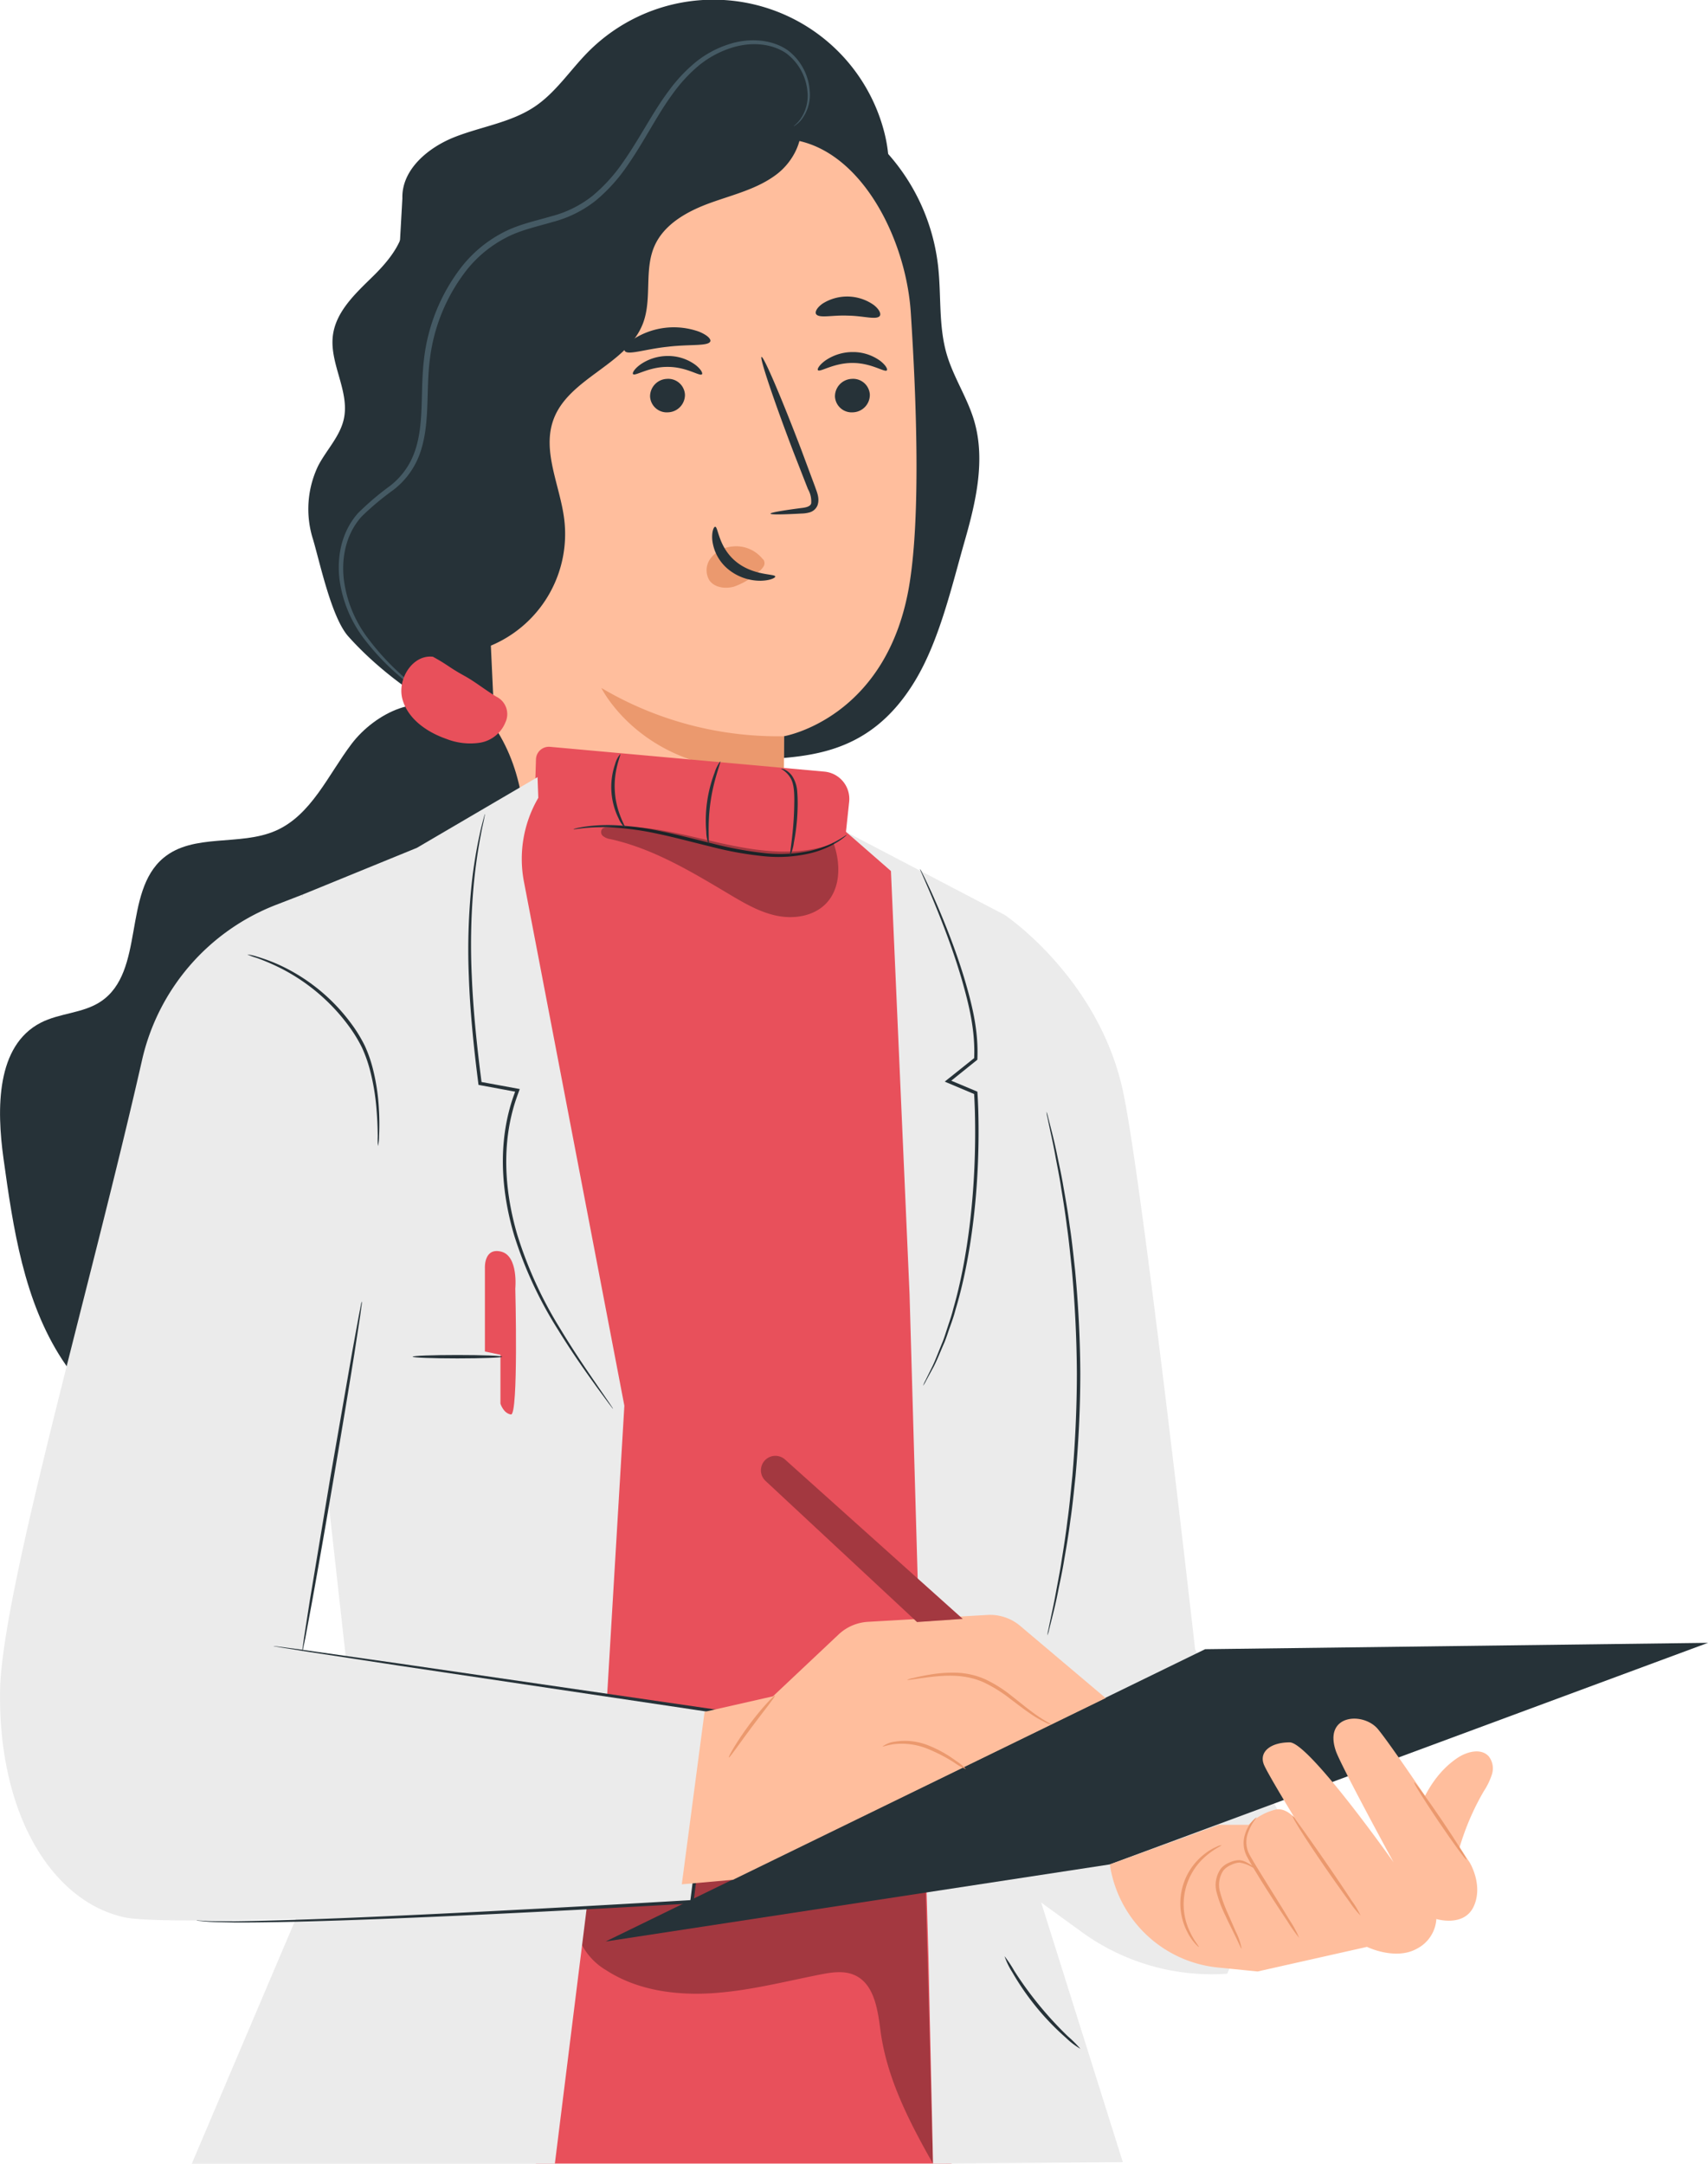 <svg xmlns="http://www.w3.org/2000/svg" width="327.944" height="415.384" viewBox="0 0 327.944 415.384"><g transform="translate(2.819 -122.207)"><g transform="translate(56.398 122.207)"><g transform="translate(16.215)"><path d="M179.685,160.278c-.157-5.5,4.931-9.752,10.051-11.766s10.812-2.775,15.377-5.847c4.042-2.72,6.758-6.964,10.18-10.432a33.871,33.871,0,0,1,56.965,15.541c1.967,7.834.624,17.1-5.551,22.3-7.167,6.041-17.791,4.7-26.974,2.821s-19.576-3.734-27.243,1.659c-4.623,3.251-7.273,8.542-10.1,13.437s-6.374,9.894-11.719,11.735-12.6-1.337-12.811-6.986" transform="translate(-177.859 -122.207)" fill="#263238"/></g><g transform="translate(0 16.506)"><path d="M182.519,159.863c.6,4.61-2.731,8.738-6.053,11.993s-7.072,6.707-7.659,11.32c-.684,5.388,3.249,10.695,2.107,16-.723,3.371-3.345,5.967-4.936,9.027A19.189,19.189,0,0,0,165,222.342c1.369,4.643,3.551,15.012,6.778,18.619,8.926,9.979,23.136,18.589,36.183,21.587s26.6,3.015,39.962,2.193c10.938-.673,23.517-.17,32.632-15.219,4.721-7.793,7.06-18.157,9.57-26.917,2.16-7.543,4.028-15.62,1.783-23.137-1.309-4.38-3.945-8.275-5.235-12.661-1.611-5.479-1.024-11.337-1.672-17.012a39.03,39.03,0,0,0-55.531-30.818" transform="translate(-164.108 -135.279)" fill="#263238"/></g><g transform="translate(5.828 7.737)"><g transform="translate(25.688 18.905)"><path d="M257.8,176.658c-1.025-15.7-11.469-34.937-27.108-33.247l-48.818,12.454a9.2,9.2,0,0,0-8.215,9.354l5.488,117.776-.338.074s11.128,33.219,43.409,23.071c6.4-2.013,9.324-9.014,10.592-16.216l.331.043c.013-.856.023-1.652.034-2.469a77.081,77.081,0,0,0,.192-16.172h0c.091-9.509.081-13.409.087-13.321,0,0,20.05-3.374,24.147-29.553C259.64,215.434,258.939,194.1,257.8,176.658Z" transform="translate(-173.658 -143.307)" fill="#ffbe9d"/></g><g transform="translate(15.632 13.324)"><g transform="translate(34.785 35.865)"><g transform="translate(0 10.663)"><g transform="translate(41.545)"><g transform="translate(3.309 5.149)"><path d="M187.451,182.839a3.354,3.354,0,0,1-3.229,3.393,3.21,3.21,0,0,1-3.466-3.018,3.359,3.359,0,0,1,3.225-3.4A3.211,3.211,0,0,1,187.451,182.839Z" transform="translate(-180.754 -179.814)" fill="#263238"/></g><path d="M191.4,179.25c-.414.438-2.962-1.437-6.573-1.421-3.607-.034-6.254,1.83-6.647,1.389-.193-.2.23-.986,1.381-1.83a9.221,9.221,0,0,1,5.32-1.653,8.849,8.849,0,0,1,5.234,1.677C191.225,178.263,191.6,179.053,191.4,179.25Z" transform="translate(-178.133 -175.736)" fill="#263238"/></g><g transform="translate(6.046 0.753)"><g transform="translate(3.309 4.396)"><path d="M215.565,182.839a3.354,3.354,0,0,1-3.229,3.393,3.21,3.21,0,0,1-3.466-3.018,3.359,3.359,0,0,1,3.226-3.4A3.211,3.211,0,0,1,215.565,182.839Z" transform="translate(-208.868 -179.814)" fill="#263238"/></g><path d="M219.513,179.846c-.417.438-2.966-1.437-6.575-1.419-3.607-.035-6.254,1.828-6.647,1.388-.192-.2.225-.986,1.381-1.83a9.211,9.211,0,0,1,5.32-1.653,8.849,8.849,0,0,1,5.234,1.677C219.336,178.859,219.716,179.649,219.513,179.846Z" transform="translate(-206.247 -176.332)" fill="#263238"/></g><g transform="translate(30.72 0.932)"><path d="M190.336,206.562c-.018-.2,2.226-.6,5.864-1.071.922-.1,1.794-.283,1.948-.912a4.694,4.694,0,0,0-.623-2.732q-1.307-3.345-2.743-7.017c-3.809-9.989-6.57-18.205-6.166-18.354s3.82,7.826,7.629,17.815q1.375,3.7,2.628,7.058c.351,1.047.955,2.235.486,3.619a2.311,2.311,0,0,1-1.513,1.351,6.226,6.226,0,0,1-1.566.221C192.622,206.746,190.35,206.768,190.336,206.562Z" transform="translate(-188.578 -176.474)" fill="#263238"/></g><g transform="translate(0 64.48)"><path d="M228.878,236.073a66.577,66.577,0,0,1-35.068-9.27s8.851,18.1,35.038,15.589Z" transform="translate(-193.81 -226.803)" fill="#eb996e"/></g><g transform="translate(20.202 37.284)"><path d="M207.537,207.707a6.51,6.51,0,0,0-5.84-2.4,5.939,5.939,0,0,0-4.1,2.211,3.762,3.762,0,0,0-.277,4.3c.977,1.369,3.014,1.681,4.736,1.187a13.662,13.662,0,0,0,4.61-2.765,3.985,3.985,0,0,0,1.029-1.071,1.205,1.205,0,0,0-.009-1.343" transform="translate(-196.769 -205.264)" fill="#eb996e"/></g><g transform="translate(21.273 33.541)"><path d="M195.723,202.3c.587-.035.6,3.885,3.965,6.661s7.533,2.335,7.565,2.881c.056.246-.928.764-2.692.816a9.757,9.757,0,0,1-6.315-2.184,8.5,8.5,0,0,1-3.073-5.585C195.02,203.251,195.456,202.279,195.723,202.3Z" transform="translate(-195.141 -202.3)" fill="#263238"/></g></g><g transform="translate(4.445 5.91)"><path d="M221.475,174.664c-.354.982-3.961.525-8.2,1.045-4.248.436-7.661,1.683-8.225.8-.251-.42.342-1.345,1.721-2.3a14.369,14.369,0,0,1,12.51-1.409C220.843,173.428,221.628,174.2,221.475,174.664Z" transform="translate(-204.998 -171.972)" fill="#263238"/></g><g transform="translate(41.16)"><path d="M191.471,171.018c-.633.822-3.123-.024-6.115-.057-2.99-.139-5.523.563-6.109-.294-.256-.415.141-1.237,1.246-2.016a8.849,8.849,0,0,1,9.849.283C191.4,169.773,191.75,170.618,191.471,171.018Z" transform="translate(-179.172 -167.291)" fill="#263238"/></g></g><path d="M191.207,243.122a23.238,23.238,0,0,0,27.645-25.7c-.814-6.427-4.279-12.966-2.051-19.05,2.946-8.043,14.22-10.517,17.211-18.542,1.739-4.666.178-10.122,2.149-14.694,1.854-4.3,6.376-6.774,10.778-8.365s9.123-2.691,12.819-5.563,6-8.3,3.616-12.324a247.929,247.929,0,0,0-57.184,13.894c-4.27,1.595-8.757,3.511-11.282,7.307-2.672,4.018-2.543,9.207-2.318,14.026q1.644,35.247,3.289,70.493" transform="translate(-191.207 -138.887)" fill="#263238"/></g><path d="M207.157,254.891a1.681,1.681,0,0,1-.423-.27l-1.164-.886c-1.011-.793-2.5-1.971-4.335-3.591a46.2,46.2,0,0,1-6.153-6.475,24.153,24.153,0,0,1-4.893-10.772c-.78-4.3-.207-9.709,3.375-13.771a53.039,53.039,0,0,1,6.1-5.2,14.23,14.23,0,0,0,4.755-6.486c1.936-5.336,1.073-11.513,1.821-17.826a35.488,35.488,0,0,1,7.419-18.031,24.477,24.477,0,0,1,7.76-6.342c2.97-1.567,6.187-2.213,9.158-3.091a21.332,21.332,0,0,0,8.036-3.96,31.608,31.608,0,0,0,5.834-6.432c3.287-4.669,5.717-9.644,8.849-13.792a29.909,29.909,0,0,1,5.157-5.475,19.7,19.7,0,0,1,6.114-3.33c4.224-1.442,8.682-.965,11.623,1.159a10.7,10.7,0,0,1,4.128,7.832,7.806,7.806,0,0,1-1.575,5.39,4.841,4.841,0,0,1-1.067,1.021c-.265.2-.405.294-.417.278s.1-.141.341-.367a5.676,5.676,0,0,0,.958-1.072,7.752,7.752,0,0,0,1.312-5.219,10.282,10.282,0,0,0-4.056-7.341c-2.761-1.922-6.972-2.337-10.989-.91a18.952,18.952,0,0,0-5.816,3.249,29.3,29.3,0,0,0-4.948,5.352c-3.033,4.081-5.417,9.043-8.749,13.835a32.48,32.48,0,0,1-6.009,6.676,22.391,22.391,0,0,1-8.408,4.186c-3.033.9-6.159,1.543-8.954,3.028a23.429,23.429,0,0,0-7.4,6.056,34.524,34.524,0,0,0-7.187,17.441c-.761,6.1.121,12.373-1.943,18.049a15.249,15.249,0,0,1-5.107,6.9,53.265,53.265,0,0,0-6.03,5.056c-3.359,3.739-3.989,8.844-3.283,13a23.679,23.679,0,0,0,4.6,10.518,48.16,48.16,0,0,0,5.94,6.529c1.779,1.66,3.219,2.894,4.181,3.744A12.909,12.909,0,0,1,207.157,254.891Z" transform="translate(-189.884 -128.335)" fill="#455a64"/></g></g><g transform="translate(-2.811 248.256)"><g transform="translate(0 9.211)"><path d="M326.936,231.609c-5.379-5.2-14.57-.679-19.084,5.288s-7.712,13.657-14.566,16.657-15.768.42-21.521,5.2c-7.932,6.589-3.479,21.859-12.053,27.585-3.4,2.274-7.894,2.193-11.533,4.07-8.573,4.421-8.473,16.516-7.147,26.072,1.859,13.409,3.9,27.311,11.3,38.648s21.8,19.314,34.617,14.94c12.312-4.2,18.632-17.489,23.64-29.5q10.394-24.921,20.787-49.84c4.009-9.611,8.057-19.367,9.361-29.7s-.45-21.488-7.019-29.568" transform="translate(-240.37 -229.329)" fill="#263238"/></g><g transform="translate(77.049)"><path d="M249.142,222.067c-3.909-.471-6.892,4.318-5.864,8.12s4.678,6.337,8.4,7.637a12.537,12.537,0,0,0,6.486.749,6.389,6.389,0,0,0,4.911-3.951,3.718,3.718,0,0,0-1.8-4.909c-2.571-1.609-4.078-2.871-6.108-3.99-3.1-1.712-2.919-1.943-6.024-3.655" transform="translate(-243.073 -222.035)" fill="#e8505b"/></g></g><g transform="translate(-2.819 265.567)"><g transform="translate(98.957)"><g transform="translate(0 9.67)"><path d="M250.644,258.565,235.459,247.06,178.253,243.4l-2.3,7.671,18.608,116.119L179.88,505.73h79.809Z" transform="translate(-175.951 -243.403)" fill="#e8505b"/></g><g transform="translate(11.996 215.408)" opacity="0.3"><path d="M180.2,413.784c1.825-1.948,4.818-4.63,7.486-4.69,19.108-.42,38.629-2.331,57.737-2.751l1.529,56.615c-4.571-8.06-8.9-16.445-10.1-25.632-.527-4.013-1.2-8.808-4.864-10.527-2.072-.972-4.5-.592-6.746-.148-6.9,1.365-13.758,3.148-20.781,3.583s-14.372-.587-20.27-4.423a12.375,12.375,0,0,1-4.849-5.237A6.413,6.413,0,0,1,180.2,413.784Z" transform="translate(-178.761 -406.343)"/></g><g transform="translate(3.358)"><path d="M250.166,262.919l1.769-16.6a5.263,5.263,0,0,0-4.76-5.8l-52.664-4.759a2.486,2.486,0,0,0-2.71,2.4l-.593,19.753,15.25,25.878,15.676,4.989H241.3L252.324,277Z" transform="translate(-191.207 -235.745)" fill="#e8505b"/><g transform="translate(7.774 15.032)"><path d="M191.9,248.448c.011.054.755-.078,2.106-.216a37.267,37.267,0,0,1,5.74-.1,56.449,56.449,0,0,1,8.432,1.215c3.145.659,6.563,1.586,10.186,2.467a66.872,66.872,0,0,0,10.369,1.846,26.791,26.791,0,0,0,8.6-.581,18.152,18.152,0,0,0,5.365-2.23,13.465,13.465,0,0,0,1.282-.924c.274-.235.41-.366.4-.384-.034-.045-.63.423-1.809,1.088a19.689,19.689,0,0,1-5.34,2,27.444,27.444,0,0,1-8.44.429,70.93,70.93,0,0,1-10.265-1.881c-3.609-.878-7.043-1.79-10.217-2.422a52.119,52.119,0,0,0-8.533-1.085,31.313,31.313,0,0,0-5.793.307c-.677.111-1.2.212-1.548.3A1.806,1.806,0,0,0,191.9,248.448Z" transform="translate(-191.895 -247.65)" fill="#263238"/></g><g transform="translate(13.097 15.345)" opacity="0.3"><path d="M237.774,250.992c1.409,3.876,1.45,8.678-1.412,11.651-2.332,2.422-6.075,3.027-9.373,2.369s-6.265-2.391-9.154-4.111c-7.25-4.316-14.617-8.782-22.852-10.611a2.981,2.981,0,0,1-1.48-.617.976.976,0,0,1-.048-1.426,1.377,1.377,0,0,1,.682-.2c7.284-.731,14.516,1.328,21.658,2.932s14.768,2.739,21.655.254" transform="translate(-193.167 -247.898)"/></g><g transform="translate(47.641 4.217)"><path d="M199.347,239.1a4.825,4.825,0,0,1,1.8,1.724c.832,1.335.787,3.6.72,6.051-.135,4.914-.946,8.842-.754,8.883a8.718,8.718,0,0,0,.713-2.539,39.17,39.17,0,0,0,.7-6.323,28.861,28.861,0,0,0-.072-3.52,6.165,6.165,0,0,0-.909-2.8,3.632,3.632,0,0,0-1.487-1.322C199.623,239.065,199.354,239.068,199.347,239.1Z" transform="translate(-199.345 -239.084)" fill="#263238"/></g><g transform="translate(33.196 2.805)"><path d="M211.634,253.833c.206-.02-.265-3.642.378-8.038.606-4.4,2.066-7.75,1.873-7.827a7.019,7.019,0,0,0-1.077,2.139,25.857,25.857,0,0,0-1.612,11.373A6.963,6.963,0,0,0,211.634,253.833Z" transform="translate(-211.103 -237.966)" fill="#263238"/></g><g transform="translate(15.052 1.413)"><path d="M227.292,236.865a4.994,4.994,0,0,0-1,1.955,13.586,13.586,0,0,0,.691,10.4,5.019,5.019,0,0,0,1.254,1.8c.192-.091-1.744-2.921-1.979-6.977C225.95,239.992,227.493,236.93,227.292,236.865Z" transform="translate(-225.569 -236.864)" fill="#263238"/></g></g></g><g transform="translate(162.489 16.376)"><g transform="translate(23.102 15.924)"><path d="M132.162,261.326s17.953,12.024,22.67,33.743C158.54,312.141,168.7,402.315,168.7,402.315l17.786,34.632-11.614,27.627h0a42.425,42.425,0,0,1-27.9-7.977l-7.817-5.672-14.33-21.262Z" transform="translate(-124.823 -261.326)" fill="#ebebeb"/></g><path d="M149.892,248.714l30.44,15.924,7.183,23.607,6.4,68.421-12.051,80.216L203,504.09l-36.452.271-.866-39.4-3.639-127.527L158.469,256.2Z" transform="translate(-149.892 -248.714)" fill="#ebebeb"/><g transform="translate(14.14 7.077)"><path d="M172.439,353.547a6.888,6.888,0,0,0,.566-.95q.561-1.034,1.514-2.792c.63-1.227,1.24-2.8,2.03-4.6.375-.905.682-1.909,1.058-2.956s.771-2.154,1.076-3.35c2.865-9.45,4.762-23.1,4.363-38.151-.04-1.165-.085-2.318-.164-3.466l-.014-.2-.186-.078-5.327-2.239.076.552,5.321-4.277.111-.088.005-.131c.25-5.673-1.129-10.776-2.424-15.22-1.34-4.453-2.807-8.291-4.09-11.443s-2.408-5.618-3.208-7.293c-.4-.838-.716-1.48-.939-1.909a3.562,3.562,0,0,0-.366-.639,4.187,4.187,0,0,0,.268.686c.213.492.495,1.139.846,1.95.74,1.7,1.8,4.188,3.035,7.353s2.647,7.008,3.941,11.449c1.253,4.423,2.577,9.521,2.312,15.018l.117-.22-5.333,4.26-.424.34.5.212,5.325,2.246-.2-.277c.077,1.125.121,2.279.16,3.436.4,14.984-1.415,28.575-4.152,38-.288,1.194-.679,2.3-1.025,3.346s-.648,2.049-1,2.957c-.755,1.8-1.328,3.38-1.919,4.619q-.881,1.786-1.4,2.838A7.1,7.1,0,0,0,172.439,353.547Z" transform="translate(-171.837 -254.319)" fill="#263238"/></g><g transform="translate(38.432 53.688)"><path d="M156.56,391.764a6.13,6.13,0,0,0,.293-.99q.269-1.072.72-2.871c.314-1.246.676-2.777,1.028-4.568s.817-3.82,1.178-6.09c.4-2.264.822-4.746,1.163-7.428.407-2.674.684-5.549,1.008-8.573.547-6.054.914-12.735.92-19.753-.032-7.02-.424-13.7-.994-19.756-.335-3.022-.624-5.9-1.04-8.57-.351-2.681-.784-5.162-1.191-7.424-.369-2.269-.835-4.3-1.2-6.085s-.726-3.32-1.044-4.565q-.458-1.8-.73-2.868a6.161,6.161,0,0,0-.3-.989,6.153,6.153,0,0,0,.169,1.02q.227,1.08.609,2.893c.28,1.253.611,2.787.934,4.581s.764,3.822,1.1,6.091c.376,2.263.782,4.743,1.109,7.419.393,2.668.66,5.538.977,8.553.535,6.039.908,12.7.939,19.7-.006,7-.354,13.657-.865,19.7-.307,3.015-.563,5.885-.946,8.556-.317,2.678-.713,5.158-1.082,7.422-.33,2.27-.755,4.3-1.08,6.1s-.641,3.331-.917,4.585q-.375,1.816-.6,2.9A6.021,6.021,0,0,0,156.56,391.764Z" transform="translate(-156.367 -291.234)" fill="#263238"/></g><g transform="translate(30.384 215.812)"><path d="M156.359,419.633a13.88,13.88,0,0,0,1.479,3.063,50,50,0,0,0,10.369,12.657,13.73,13.73,0,0,0,2.711,2.052,23.539,23.539,0,0,0-2.4-2.394,69.424,69.424,0,0,1-10.286-12.557A23.354,23.354,0,0,0,156.359,419.633Z" transform="translate(-156.353 -419.632)" fill="#263238"/></g></g><g transform="translate(0 5.834)"><g transform="translate(0 22.558)"><path d="M264.8,260.187a41.887,41.887,0,0,0-25.734,29.8c-9.955,43.9-26.994,102.285-27.262,121.121-.341,23.992,10.151,40.417,23.844,43.444,10.83,2.394,109-2.979,109-2.979L349.232,415l-79.494-11.7,10.885-60.823L269.851,258.23Z" transform="translate(-211.792 -258.23)" fill="#ebebeb"/></g><g transform="translate(36.821)"><path d="M246.936,262.923l21.979-8.981,23.172-13.576.146,3.971h0a23.259,23.259,0,0,0-2.756,16.108l19.281,100.593-4.374,73.495-8.973,72.024H225.7l32.011-75.323-11.3-101.5Z" transform="translate(-225.698 -240.365)" fill="#ebebeb"/></g><g transform="translate(37.697 166.812)"><path d="M211.508,425.157a2.669,2.669,0,0,0,.475.067l1.4.134c1.237.135,3.07.122,5.435.184,4.731.023,11.6-.1,20.139-.381,17.084-.571,40.872-1.713,67.72-3.27l.27-.016.034-.269c.548-4.357,1.125-8.954,1.712-13.619.987-7.893,1.951-15.589,2.874-22.958l.039-.312-.312-.045-60.7-8.825-17.824-2.529-4.789-.65-1.241-.154a2.282,2.282,0,0,0-.424-.033,2.3,2.3,0,0,0,.415.091l1.232.21,4.774.759,17.8,2.717,60.67,9.049-.272-.357c-.927,7.368-1.9,15.064-2.889,22.955-.585,4.666-1.16,9.262-1.707,13.619l.3-.284c-26.842,1.577-50.623,2.8-67.7,3.486-8.538.336-15.4.529-20.124.58-2.36-.024-4.193.026-5.426-.068l-1.4-.074A3.047,3.047,0,0,0,211.508,425.157Z" transform="translate(-211.508 -372.476)" fill="#263238"/></g><g transform="translate(58.04 100.653)"><path d="M277.044,320.08a2.946,2.946,0,0,0-.17.676c-.1.518-.229,1.162-.384,1.948-.327,1.789-.773,4.221-1.314,7.185-1.073,6.161-2.528,14.512-4.135,23.741-1.542,9.243-2.934,17.607-3.964,23.775-.465,2.977-.847,5.419-1.128,7.216-.111.794-.2,1.445-.274,1.969a2.84,2.84,0,0,0-.052.693,2.739,2.739,0,0,0,.182-.672c.106-.516.236-1.16.4-1.947.332-1.788.784-4.219,1.333-7.181,1.1-6.07,2.571-14.463,4.153-23.742s2.975-17.682,3.946-23.775c.457-2.979.832-5.422,1.109-7.22.106-.8.193-1.448.263-1.972A2.716,2.716,0,0,0,277.044,320.08Z" transform="translate(-265.615 -320.08)" fill="#263238"/></g><g transform="translate(89.909 7.083)"><path d="M230.622,245.975a.853.853,0,0,0-.088.244l-.2.735c-.16.652-.444,1.6-.7,2.861a89.7,89.7,0,0,0-1.677,10.826,122.716,122.716,0,0,0-.418,16.516c.215,6.278.88,13.224,1.827,20.581l.03.232.232.044,7.185,1.332-.245-.443c-.408,1.1-.835,2.29-1.162,3.518-2.337,8.533-1.311,17.165.821,24.385a76.826,76.826,0,0,0,8.441,18.185c3,4.866,5.712,8.609,7.575,11.2l2.181,2.957.582.758c.134.169.207.251.217.245a1.291,1.291,0,0,0-.163-.284l-.529-.8-2.078-3.028c-1.8-2.631-4.45-6.412-7.387-11.291a78.109,78.109,0,0,1-8.258-18.114c-2.078-7.154-3.062-15.67-.768-24.04.322-1.2.739-2.369,1.138-3.451l.138-.372-.383-.071-7.187-1.325.263.277c-.96-7.342-1.649-14.264-1.9-20.518a127.753,127.753,0,0,1,.273-16.456,100.622,100.622,0,0,1,1.48-10.817c.224-1.261.47-2.221.593-2.88.059-.3.107-.544.146-.748A.89.89,0,0,0,230.622,245.975Z" transform="translate(-227.429 -245.975)" fill="#263238"/></g><g transform="translate(93.102 90.976)"><path d="M242.18,331.7V315.657s-.208-3.96,3.126-3.126,2.71,7.086,2.71,7.086.625,24.385-.835,24.176-2.019-2.085-2.019-2.085v-9.378Z" transform="translate(-242.178 -312.416)" fill="#e8505b"/></g><g transform="translate(79.233 110.936)"><path d="M244.273,328.552c0,.182,3.85.33,8.6.33s8.6-.148,8.6-.33-3.849-.328-8.6-.328S244.273,328.37,244.273,328.552Z" transform="translate(-244.273 -328.224)" fill="#263238"/></g><g transform="translate(47.478 34.027)"><path d="M262.957,267.32a11.73,11.73,0,0,0,1.8.667,41.756,41.756,0,0,1,4.769,2.063,37.085,37.085,0,0,1,12.9,10.991,27.392,27.392,0,0,1,2.535,4.131,26.085,26.085,0,0,1,1.525,4.25,42.653,42.653,0,0,1,1.28,7.584c.187,2.189.224,3.972.237,5.2a15.275,15.275,0,0,0,.045,1.917,8.3,8.3,0,0,0,.211-1.912,47.919,47.919,0,0,0-.03-5.243,39.884,39.884,0,0,0-1.158-7.7,25.934,25.934,0,0,0-1.528-4.37,27.106,27.106,0,0,0-2.588-4.243,35.723,35.723,0,0,0-13.223-11.021,33.2,33.2,0,0,0-4.9-1.891A9.837,9.837,0,0,0,262.957,267.32Z" transform="translate(-262.957 -267.314)" fill="#263238"/></g></g></g><g transform="translate(113.465 401.695)"><g transform="translate(0 35.899)"><path d="M270.594,372.986,155.747,415.523l-96.812,14.8,115.105-56.114Z" transform="translate(-58.936 -372.986)" fill="#263238"/><g transform="translate(96.811 14.554)"><g transform="translate(56.488 6.287)"><path d="M100.87,414.517a48.931,48.931,0,0,1,6.116-17.4,13.014,13.014,0,0,0,1.567-3.268,3.746,3.746,0,0,0-.65-3.428c-1.475-1.6-4.169-.89-5.98.322-3.75,2.511-6.26,6.56-7.734,10.826a62.751,62.751,0,0,0-2.528,13.277" transform="translate(-91.662 -389.492)" fill="#ffbe9d"/></g><path d="M114.962,404.89h5.711a11.135,11.135,0,0,1,5.008-2.878c1.317-.376,2.611.324,3.778,1.471-2.552-4.206-5.3-8.836-5.833-10.1-1.027-2.466,1.234-4.317,4.933-4.317S148.5,412.085,148.5,412.085s-10.092-18.517-11.07-21.345c-2.445-7.071,5.286-7.6,8.094-4.187,3.484,4.234,17.57,25.532,17.57,25.532s2.672,4.316.822,8.427-7.195,2.466-7.195,2.466a6.894,6.894,0,0,1-3.769,5.715c-4.124,2.292-9.551-.366-9.551-.366l-21.006,4.724s-3.335-.337-7.6-.76A23.321,23.321,0,0,1,94.027,412.5h0Z" transform="translate(-94.027 -384.512)" fill="#ffbe9d"/><g transform="translate(35.078 18.653)"><path d="M111.769,399.285c-.234.143,2.558,4.542,6.188,9.813,1.816,2.639,3.5,5,4.74,6.695a17.337,17.337,0,0,0,2.128,2.658,17.716,17.716,0,0,0-1.745-2.923c-1.146-1.759-2.765-4.164-4.581-6.8s-3.48-5.009-4.7-6.716c-.537-.742-1.019-1.408-1.457-2.011A4.226,4.226,0,0,0,111.769,399.285Z" transform="translate(-111.756 -399.285)" fill="#eb996e"/></g><g transform="translate(25.687 18.962)"><path d="M131.761,422.656a19.225,19.225,0,0,0-1.865-3.441c-1.24-2.07-3.011-4.893-4.953-8.013-.966-1.562-1.9-3.052-2.662-4.427a5.091,5.091,0,0,1-.462-3.9,9.659,9.659,0,0,1,1.793-3.345c-.023-.028-.35.174-.817.682a6.742,6.742,0,0,0-1.424,2.538,5.464,5.464,0,0,0,.374,4.3c.754,1.431,1.671,2.924,2.639,4.493,1.948,3.128,3.78,5.912,5.121,7.916A28.7,28.7,0,0,0,131.761,422.656Z" transform="translate(-121.098 -399.53)" fill="#eb996e"/></g><g transform="translate(20.322 27.161)"><path d="M132.7,423.042a12.05,12.05,0,0,0-1.117-3.278l-1.5-3.424a27.266,27.266,0,0,1-1.542-4.24,4.951,4.951,0,0,1,.664-4.1,3.922,3.922,0,0,1,1.5-1.069,4.217,4.217,0,0,1,1.566-.437,6.231,6.231,0,0,1,2.263.79c.533.265.843.393.865.352s-.241-.239-.737-.575a10.941,10.941,0,0,0-.942-.567,3.5,3.5,0,0,0-1.444-.466,4.465,4.465,0,0,0-1.79.4,4.366,4.366,0,0,0-1.751,1.188,5.434,5.434,0,0,0-.832,4.631,24.316,24.316,0,0,0,1.629,4.341c.593,1.284,1.163,2.417,1.633,3.371C132.111,421.859,132.608,423.07,132.7,423.042Z" transform="translate(-127.715 -406.023)" fill="#eb996e"/></g><g transform="translate(13.551 24.291)"><path d="M140.8,403.759a2.271,2.271,0,0,0-.894.27,10.308,10.308,0,0,0-2.2,1.29,11.978,11.978,0,0,0-3.4,15.229,10.345,10.345,0,0,0,1.438,2.1c.405.444.665.653.694.625.095-.078-.84-1.033-1.715-2.931A12.168,12.168,0,0,1,138,405.682C139.6,404.337,140.851,403.869,140.8,403.759Z" transform="translate(-132.915 -403.75)" fill="#eb996e"/></g><g transform="translate(58.417 12.22)"><path d="M95.659,394.192c-.15.1,1.979,3.51,4.755,7.613s5.15,7.345,5.3,7.244-1.979-3.51-4.756-7.613S95.809,394.091,95.659,394.192Z" transform="translate(-95.651 -394.19)" fill="#eb996e"/></g></g></g><g transform="translate(14.625 30.532)"><path d="M154.906,387.345l13.129-2.976,12.609-11.878a8.958,8.958,0,0,1,5.624-2.421l22.945-1.321a8.957,8.957,0,0,1,6.292,2.1L231.91,384.71l-71.556,34.884-9.821.867Z" transform="translate(-150.533 -368.735)" fill="#ffbe9d"/><g transform="translate(43.269 11.089)"><path d="M158.825,378.908c.019.1,1.7-.207,4.421-.552,2.678-.294,6.614-.669,10.39,1.078a26.956,26.956,0,0,1,4.952,3.095c1.452,1.088,2.753,2.1,3.9,2.873a21.209,21.209,0,0,0,2.837,1.653,3.939,3.939,0,0,0,1.134.412c.045-.1-1.513-.794-3.7-2.443-1.1-.813-2.364-1.852-3.8-2.976a25.47,25.47,0,0,0-5.048-3.211,14.817,14.817,0,0,0-5.86-1.311,25.953,25.953,0,0,0-4.866.371c-1.367.222-2.457.472-3.206.655A4.151,4.151,0,0,0,158.825,378.908Z" transform="translate(-158.825 -377.518)" fill="#eb996e"/></g><g transform="translate(38.563 24.171)"><path d="M171.758,388.963c.043.1.941-.307,2.475-.47a13.357,13.357,0,0,1,5.9.822,31.037,31.037,0,0,1,5.4,2.773,10.893,10.893,0,0,0,2.231,1.246A9.2,9.2,0,0,0,185.8,391.7a23.31,23.31,0,0,0-5.435-3,12.094,12.094,0,0,0-6.193-.663A4.844,4.844,0,0,0,171.758,388.963Z" transform="translate(-171.757 -387.878)" fill="#eb996e"/></g><g transform="translate(9.022 15.52)"><path d="M200.836,392.884c.16.1,2.011-2.641,4.448-5.9s4.528-5.825,4.387-5.95-2.463,2.263-4.913,5.557S200.686,392.794,200.836,392.884Z" transform="translate(-200.827 -381.027)" fill="#eb996e"/></g></g><g transform="translate(29.817)"><path d="M202.241,376.46l-29.089-27.094a2.778,2.778,0,0,1,.2-4.236h0a2.777,2.777,0,0,1,3.546.135l34.108,30.591" transform="translate(-172.268 -344.555)" fill="#e8505b"/></g><g transform="translate(29.817)" opacity="0.3"><path d="M202.241,376.46l-29.089-27.094a2.778,2.778,0,0,1,.2-4.236h0a2.777,2.777,0,0,1,3.546.135l34.108,30.591" transform="translate(-172.268 -344.555)"/></g></g></g></svg>